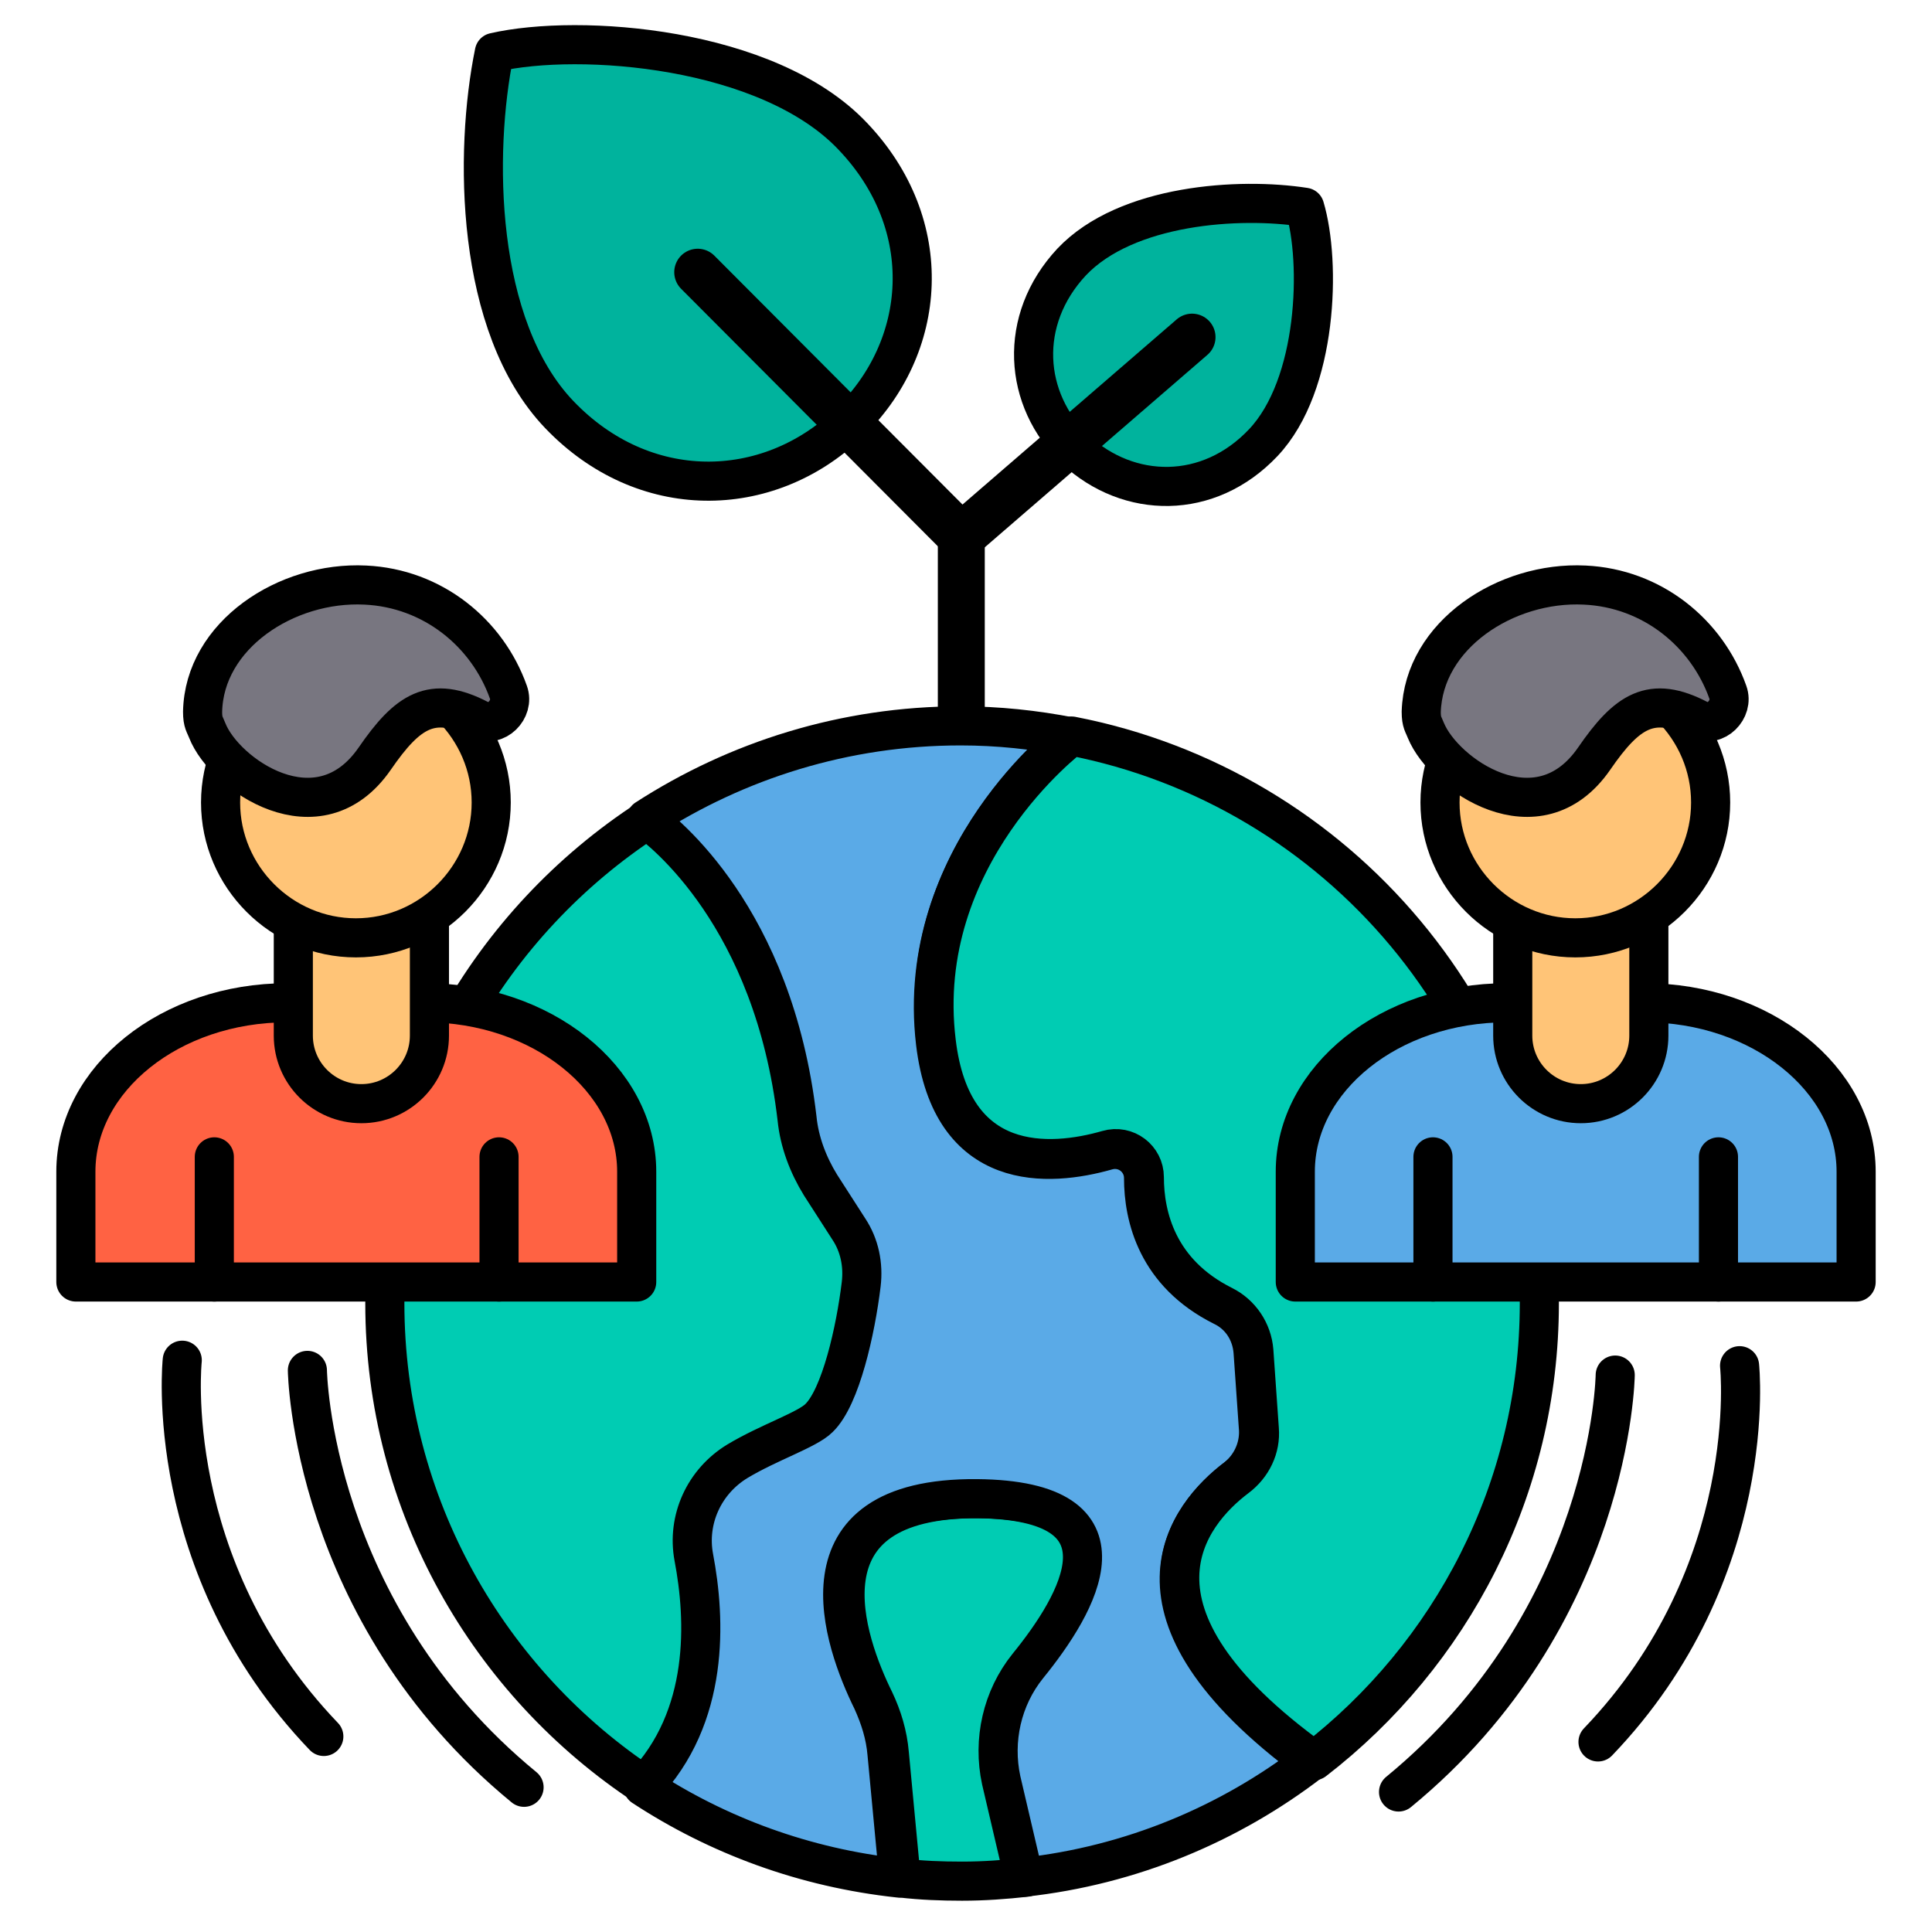<?xml version="1.0" encoding="utf-8"?>
<!-- Generator: Adobe Illustrator 27.1.0, SVG Export Plug-In . SVG Version: 6.00 Build 0)  -->
<svg version="1.1" id="Layer_1" xmlns="http://www.w3.org/2000/svg" xmlns:xlink="http://www.w3.org/1999/xlink" x="0px" y="0px"
	 viewBox="0 0 247 247" style="enable-background:new 0 0 247 247;" xml:space="preserve">
<style type="text/css">
	.st0{fill:#00B39D;stroke:#000000;stroke-width:5;stroke-linecap:round;stroke-linejoin:round;stroke-miterlimit:10;}
	.st1{fill:none;stroke:#000000;stroke-width:6;stroke-linecap:round;stroke-linejoin:round;stroke-miterlimit:10;}
	.st2{fill:none;stroke:#000000;stroke-width:5;stroke-linecap:round;stroke-linejoin:round;stroke-miterlimit:10;}
	.st3{fill:#00CCB3;stroke:#000000;stroke-width:5;stroke-linecap:round;stroke-linejoin:round;stroke-miterlimit:10;}
	.st4{fill:#5AAAE7;stroke:#000000;stroke-width:5;stroke-linecap:round;stroke-linejoin:round;stroke-miterlimit:10;}
	.st5{fill:#FF6243;stroke:#000000;stroke-width:5;stroke-linecap:round;stroke-linejoin:round;stroke-miterlimit:10;}
	.st6{fill:#FFC477;stroke:#000000;stroke-width:5;stroke-linecap:round;stroke-linejoin:round;stroke-miterlimit:10;}
	.st7{fill:#787680;stroke:#000000;stroke-width:5;stroke-linecap:round;stroke-linejoin:round;stroke-miterlimit:10;}
</style>
<g>
	<path class="st0" d="M109,17.4c10.8,11.3,9.7,27-0.6,36.8S82.3,64.3,71.5,53S60.6,19.4,63.2,6.7C74.1,4.2,98.2,6,109,17.4z"/>
	<path class="st0" d="M161.5,56.6c-7,7.4-17.2,7.2-24,0.9c-6.7-6.4-7.4-16.6-0.5-24c7-7.4,21.5-8.3,29.8-7
		C168.9,33.5,168.5,49.2,161.5,56.6z"/>
	<polyline class="st1" points="89.2,34.8 122.9,68.6 152.4,43.1 	"/>
	<line class="st1" x1="122.9" y1="92.8" x2="122.9" y2="68.6"/>
	<path class="st2" d="M39.3,175.2c0,0,0.4,30.9,27.7,53.3"/>
	<path class="st2" d="M23.3,173.9c0,0-2.8,26.3,18.1,48.1"/>
	<path class="st2" d="M206.5,175.8c0,0-0.4,30.9-27.7,53.3"/>
	<path class="st2" d="M222.4,174.6c0,0,2.8,26.3-18.1,48.1"/>
	<path class="st3" d="M131.7,213c6.5-7.9,14.3-21.2-6.5-21.4c-23.9-0.2-17,18.5-13.4,25.8c1,2.1,1.7,4.4,1.9,6.8l1.5,15.9
		c2.6,0.3,5.1,0.4,7.8,0.4c2.8,0,5.5-0.2,8.2-0.5l-2.9-12.4C127.1,222.4,128.3,217,131.7,213z"/>
	<path class="st3" d="M89,199.1c-1-4.9,1.3-9.8,5.6-12.3c3.9-2.4,8.9-4,10.4-5.5c2.8-2.7,4.7-11.3,5.4-17.1c0.3-2.5-0.3-5-1.6-7.1
		l-3.6-5.6c-1.7-2.6-2.7-5.5-3-8.5c-2.9-25.8-17.1-36.8-19.3-38.3c-20.3,13.2-33.7,36-33.7,61.9c0,25.8,13.3,48.6,33.4,61.8
		C91.1,219.5,90.5,207,89,199.1z"/>
	<path class="st4" d="M158,189c1.9-1.5,3-3.8,2.9-6.2l-0.7-10c-0.2-2.5-1.6-4.7-3.9-5.8c-8.4-4.2-10.1-11.4-10.1-16.4
		c0-2.4-2.3-4.2-4.7-3.5c-7.4,2.1-19.9,3-21.9-13.8c-2.8-23.8,17.1-38.9,17.3-39.1c-4.6-0.9-9.3-1.4-14.1-1.4
		c-14.8,0-28.6,4.4-40.2,11.9c2.2,1.6,16.3,12.5,19.3,38.3c0.3,3,1.4,5.9,3,8.5l3.6,5.6c1.4,2.1,1.9,4.6,1.6,7.1
		c-0.7,5.8-2.6,14.4-5.4,17.1c-1.5,1.5-6.4,3.1-10.4,5.5c-4.3,2.6-6.5,7.5-5.6,12.3c1.5,7.9,2.1,20.4-6.5,29.3
		c9.6,6.3,20.7,10.4,32.7,11.7l-1.5-15.9c-0.2-2.4-0.9-4.6-1.9-6.8c-3.6-7.3-10.5-26,13.4-25.8c20.8,0.2,13,13.4,6.5,21.4
		c-3.3,4.1-4.5,9.5-3.4,14.6l2.9,12.4c13.7-1.5,26.3-6.8,36.7-14.8C141.5,206,152,193.6,158,189z"/>
	<path class="st3" d="M196.8,166.6c0-36-25.7-65.9-59.8-72.5c-0.3,0.2-20.2,15.3-17.3,39.1c2,16.8,14.6,15.9,21.9,13.8
		c2.4-0.7,4.7,1.1,4.7,3.5c0,5,1.7,12.2,10.1,16.4c2.2,1.1,3.7,3.3,3.9,5.8l0.7,10c0.2,2.4-0.9,4.7-2.9,6.2
		c-6.1,4.6-16.6,17.1,9.9,36.2C185.5,211.6,196.8,190.4,196.8,166.6z"/>
	<path class="st5" d="M81.4,163.9v-14.1c0-11.9-12.2-21.6-27-21.6H36.7c-14.9,0-27,9.7-27,21.6v14.1H81.4z"/>
	<path class="st6" d="M46.2,141.1L46.2,141.1c-4.8,0-8.7-3.9-8.7-8.7v-16.8c0-4.8,3.9-8.7,8.7-8.7h0c4.8,0,8.7,3.9,8.7,8.7v16.8
		C54.9,137.2,51,141.1,46.2,141.1z"/>
	<path class="st6" d="M45.5,119.9L45.5,119.9c-9.5,0-17.3-7.8-17.3-17.3v0c0-9.5,7.8-17.3,17.3-17.3h0c9.5,0,17.3,7.8,17.3,17.3v0
		C62.8,112.1,55,119.9,45.5,119.9z"/>
	<path class="st7" d="M47.9,97c4.2-6.1,7.3-8.2,13.4-5c2.1,1.1,4.5-1.3,3.7-3.5c-2.7-7.6-9.7-13.3-18.3-13.7
		C36.6,74.3,26.1,81.2,25.9,91c0,1.4,0.3,1.6,0.6,2.4C28.7,99,40.7,107.4,47.9,97z"/>
	<line class="st2" x1="27.4" y1="147.9" x2="27.4" y2="163.9"/>
	<line class="st2" x1="63.8" y1="147.9" x2="63.8" y2="163.9"/>
	<path class="st4" d="M237.3,163.9v-14.1c0-11.9-12.2-21.6-27-21.6h-17.7c-14.9,0-27,9.7-27,21.6v14.1H237.3z"/>
	<path class="st6" d="M202.1,141.1L202.1,141.1c-4.8,0-8.7-3.9-8.7-8.7v-16.8c0-4.8,3.9-8.7,8.7-8.7h0c4.8,0,8.7,3.9,8.7,8.7v16.8
		C210.8,137.2,206.9,141.1,202.1,141.1z"/>
	<path class="st6" d="M201.4,119.9L201.4,119.9c-9.5,0-17.3-7.8-17.3-17.3v0c0-9.5,7.8-17.3,17.3-17.3h0c9.5,0,17.3,7.8,17.3,17.3v0
		C218.7,112.1,210.9,119.9,201.4,119.9z"/>
	<path class="st7" d="M203.8,97c4.2-6.1,7.3-8.2,13.4-5c2.1,1.1,4.5-1.3,3.7-3.5c-2.7-7.6-9.7-13.3-18.3-13.7
		c-10.1-0.5-20.6,6.4-20.9,16.2c0,1.4,0.3,1.6,0.6,2.4C184.6,99,196.6,107.4,203.8,97z"/>
	<line class="st2" x1="183.2" y1="147.9" x2="183.2" y2="163.9"/>
	<line class="st2" x1="219.7" y1="147.9" x2="219.7" y2="163.9"/>
</g>
</svg>

